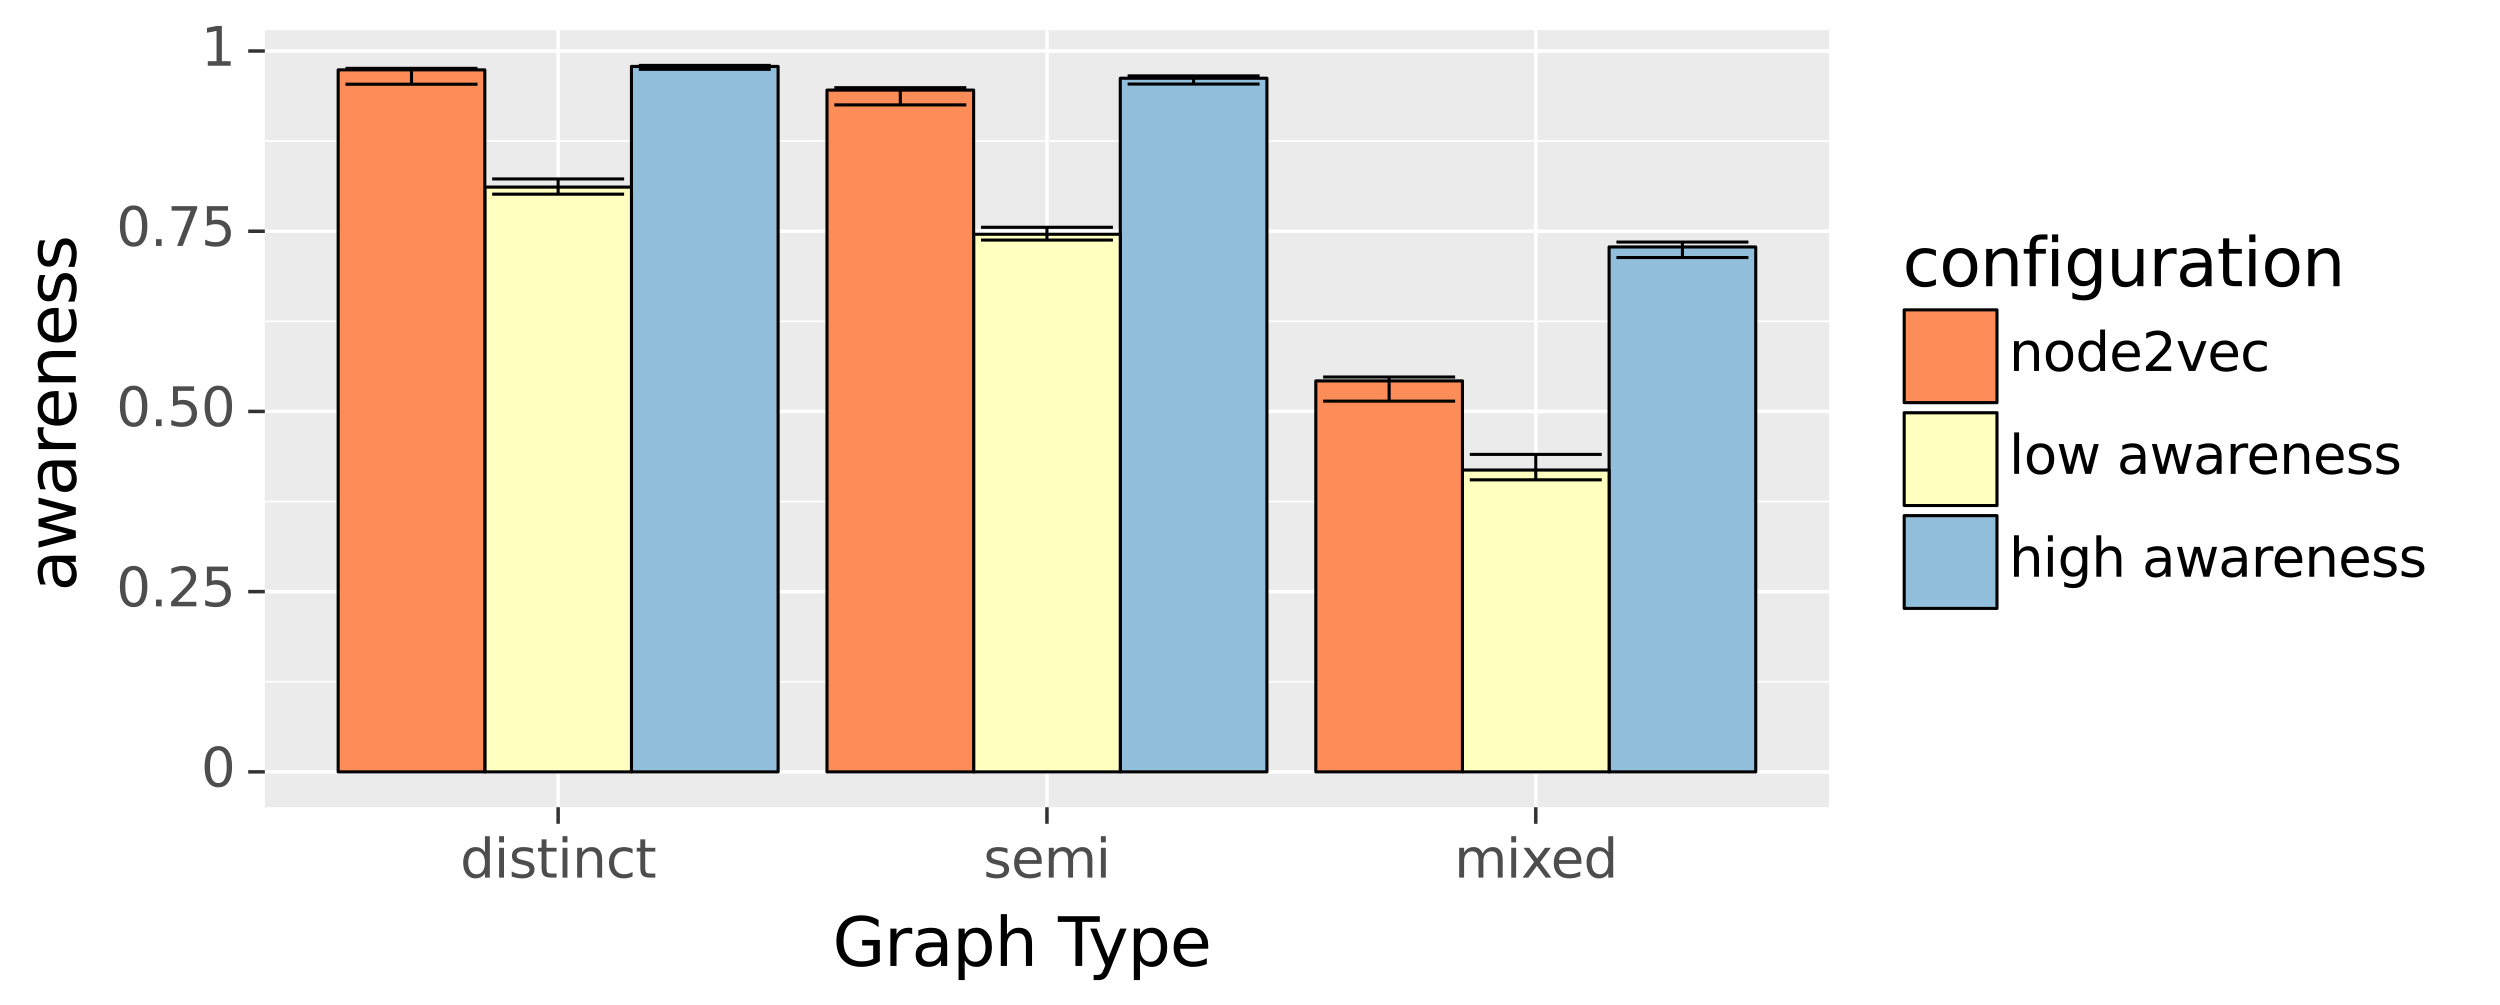 <?xml version="1.0" encoding="utf-8" standalone="no"?>
<!DOCTYPE svg PUBLIC "-//W3C//DTD SVG 1.1//EN"
  "http://www.w3.org/Graphics/SVG/1.1/DTD/svg11.dtd">
<svg xmlns:xlink="http://www.w3.org/1999/xlink" width="713.453pt" height="286.804pt" viewBox="0 0 713.453 286.804" xmlns="http://www.w3.org/2000/svg" version="1.1">
 <rect x="0" y="0" width="713.453" height="286.804" fill="#808080" stroke="none"/>
 <defs>
  <style type="text/css">*{stroke-linejoin: round; stroke-linecap: butt}</style>
 </defs>
 <g id="figure_1">
  <g id="patch_1">
   <path d="M 0 286.804 
L 713.453 286.804 
L 713.453 0 
L 0 0 
z
" style="fill: #ffffff; stroke: #ffffff; stroke-linejoin: miter"/>
  </g>
  <g id="axes_1">
   <g id="patch_2">
    <path d="M 75.582 230.355 
L 521.982 230.355 
L 521.982 8.595 
L 75.582 8.595 
z
" style="fill: #ebebeb"/>
   </g>
   <g id="matplotlib.axis_1">
    <g id="xtick_1">
     <g id="line2d_1">
      <path d="M 159.282 230.355 
L 159.282 8.595 
" clip-path="url(#pfb058e5b44)" style="fill: none; stroke: #ffffff"/>
     </g>
     <g id="line2d_2">
      <path d="M 159.282 230.355 
" style="fill: none; stroke: #000000; stroke-width: 1.5"/>
      <defs>
       <path id="m61a0842b98" d="M 0 0 
L 0 4.75 
" style="stroke: #333333"/>
      </defs>
      <g>
       <use xlink:href="#m61a0842b98" x="159.282" y="230.355" style="stroke: #333333"/>
      </g>
     </g>
     <g id="text_1">
      <!-- distinct -->
      <g style="fill: #4d4d4d" transform="translate(131.321 250.455) scale(0.152 -0.152)">
       <defs>
        <path id="DejaVuSans-64" d="M 2906 2969 
L 2906 4863 
L 3481 4863 
L 3481 0 
L 2906 0 
L 2906 525 
Q 2725 213 2448 61 
Q 2172 -91 1784 -91 
Q 1150 -91 751 415 
Q 353 922 353 1747 
Q 353 2572 751 3078 
Q 1150 3584 1784 3584 
Q 2172 3584 2448 3432 
Q 2725 3281 2906 2969 
z
M 947 1747 
Q 947 1113 1208 752 
Q 1469 391 1925 391 
Q 2381 391 2643 752 
Q 2906 1113 2906 1747 
Q 2906 2381 2643 2742 
Q 2381 3103 1925 3103 
Q 1469 3103 1208 2742 
Q 947 2381 947 1747 
z
" transform="scale(0.016)"/>
        <path id="DejaVuSans-69" d="M 603 3500 
L 1178 3500 
L 1178 0 
L 603 0 
L 603 3500 
z
M 603 4863 
L 1178 4863 
L 1178 4134 
L 603 4134 
L 603 4863 
z
" transform="scale(0.016)"/>
        <path id="DejaVuSans-73" d="M 2834 3397 
L 2834 2853 
Q 2591 2978 2328 3040 
Q 2066 3103 1784 3103 
Q 1356 3103 1142 2972 
Q 928 2841 928 2578 
Q 928 2378 1081 2264 
Q 1234 2150 1697 2047 
L 1894 2003 
Q 2506 1872 2764 1633 
Q 3022 1394 3022 966 
Q 3022 478 2636 193 
Q 2250 -91 1575 -91 
Q 1294 -91 989 -36 
Q 684 19 347 128 
L 347 722 
Q 666 556 975 473 
Q 1284 391 1588 391 
Q 1994 391 2212 530 
Q 2431 669 2431 922 
Q 2431 1156 2273 1281 
Q 2116 1406 1581 1522 
L 1381 1569 
Q 847 1681 609 1914 
Q 372 2147 372 2553 
Q 372 3047 722 3315 
Q 1072 3584 1716 3584 
Q 2034 3584 2315 3537 
Q 2597 3491 2834 3397 
z
" transform="scale(0.016)"/>
        <path id="DejaVuSans-74" d="M 1172 4494 
L 1172 3500 
L 2356 3500 
L 2356 3053 
L 1172 3053 
L 1172 1153 
Q 1172 725 1289 603 
Q 1406 481 1766 481 
L 2356 481 
L 2356 0 
L 1766 0 
Q 1100 0 847 248 
Q 594 497 594 1153 
L 594 3053 
L 172 3053 
L 172 3500 
L 594 3500 
L 594 4494 
L 1172 4494 
z
" transform="scale(0.016)"/>
        <path id="DejaVuSans-6e" d="M 3513 2113 
L 3513 0 
L 2938 0 
L 2938 2094 
Q 2938 2591 2744 2837 
Q 2550 3084 2163 3084 
Q 1697 3084 1428 2787 
Q 1159 2491 1159 1978 
L 1159 0 
L 581 0 
L 581 3500 
L 1159 3500 
L 1159 2956 
Q 1366 3272 1645 3428 
Q 1925 3584 2291 3584 
Q 2894 3584 3203 3211 
Q 3513 2838 3513 2113 
z
" transform="scale(0.016)"/>
        <path id="DejaVuSans-63" d="M 3122 3366 
L 3122 2828 
Q 2878 2963 2633 3030 
Q 2388 3097 2138 3097 
Q 1578 3097 1268 2742 
Q 959 2388 959 1747 
Q 959 1106 1268 751 
Q 1578 397 2138 397 
Q 2388 397 2633 464 
Q 2878 531 3122 666 
L 3122 134 
Q 2881 22 2623 -34 
Q 2366 -91 2075 -91 
Q 1284 -91 818 406 
Q 353 903 353 1747 
Q 353 2603 823 3093 
Q 1294 3584 2113 3584 
Q 2378 3584 2631 3529 
Q 2884 3475 3122 3366 
z
" transform="scale(0.016)"/>
       </defs>
       <use xlink:href="#DejaVuSans-64"/>
       <use xlink:href="#DejaVuSans-69" x="63.477"/>
       <use xlink:href="#DejaVuSans-73" x="91.26"/>
       <use xlink:href="#DejaVuSans-74" x="143.359"/>
       <use xlink:href="#DejaVuSans-69" x="182.568"/>
       <use xlink:href="#DejaVuSans-6e" x="210.352"/>
       <use xlink:href="#DejaVuSans-63" x="273.73"/>
       <use xlink:href="#DejaVuSans-74" x="328.711"/>
      </g>
     </g>
    </g>
    <g id="xtick_2">
     <g id="line2d_3">
      <path d="M 298.782 230.355 
L 298.782 8.595 
" clip-path="url(#pfb058e5b44)" style="fill: none; stroke: #ffffff"/>
     </g>
     <g id="line2d_4">
      <path d="M 298.782 230.355 
" style="fill: none; stroke: #000000; stroke-width: 1.5"/>
      <g>
       <use xlink:href="#m61a0842b98" x="298.782" y="230.355" style="stroke: #333333"/>
      </g>
     </g>
     <g id="text_2">
      <!-- semi -->
      <g style="fill: #4d4d4d" transform="translate(280.632 250.455) scale(0.152 -0.152)">
       <defs>
        <path id="DejaVuSans-65" d="M 3597 1894 
L 3597 1613 
L 953 1613 
Q 991 1019 1311 708 
Q 1631 397 2203 397 
Q 2534 397 2845 478 
Q 3156 559 3463 722 
L 3463 178 
Q 3153 47 2828 -22 
Q 2503 -91 2169 -91 
Q 1331 -91 842 396 
Q 353 884 353 1716 
Q 353 2575 817 3079 
Q 1281 3584 2069 3584 
Q 2775 3584 3186 3129 
Q 3597 2675 3597 1894 
z
M 3022 2063 
Q 3016 2534 2758 2815 
Q 2500 3097 2075 3097 
Q 1594 3097 1305 2825 
Q 1016 2553 972 2059 
L 3022 2063 
z
" transform="scale(0.016)"/>
        <path id="DejaVuSans-6d" d="M 3328 2828 
Q 3544 3216 3844 3400 
Q 4144 3584 4550 3584 
Q 5097 3584 5394 3201 
Q 5691 2819 5691 2113 
L 5691 0 
L 5113 0 
L 5113 2094 
Q 5113 2597 4934 2840 
Q 4756 3084 4391 3084 
Q 3944 3084 3684 2787 
Q 3425 2491 3425 1978 
L 3425 0 
L 2847 0 
L 2847 2094 
Q 2847 2600 2669 2842 
Q 2491 3084 2119 3084 
Q 1678 3084 1418 2786 
Q 1159 2488 1159 1978 
L 1159 0 
L 581 0 
L 581 3500 
L 1159 3500 
L 1159 2956 
Q 1356 3278 1631 3431 
Q 1906 3584 2284 3584 
Q 2666 3584 2933 3390 
Q 3200 3197 3328 2828 
z
" transform="scale(0.016)"/>
       </defs>
       <use xlink:href="#DejaVuSans-73"/>
       <use xlink:href="#DejaVuSans-65" x="52.1"/>
       <use xlink:href="#DejaVuSans-6d" x="113.623"/>
       <use xlink:href="#DejaVuSans-69" x="211.035"/>
      </g>
     </g>
    </g>
    <g id="xtick_3">
     <g id="line2d_5">
      <path d="M 438.282 230.355 
L 438.282 8.595 
" clip-path="url(#pfb058e5b44)" style="fill: none; stroke: #ffffff"/>
     </g>
     <g id="line2d_6">
      <path d="M 438.282 230.355 
" style="fill: none; stroke: #000000; stroke-width: 1.5"/>
      <g>
       <use xlink:href="#m61a0842b98" x="438.282" y="230.355" style="stroke: #333333"/>
      </g>
     </g>
     <g id="text_3">
      <!-- mixed -->
      <g style="fill: #4d4d4d" transform="translate(415.006 250.455) scale(0.152 -0.152)">
       <defs>
        <path id="DejaVuSans-78" d="M 3513 3500 
L 2247 1797 
L 3578 0 
L 2900 0 
L 1881 1375 
L 863 0 
L 184 0 
L 1544 1831 
L 300 3500 
L 978 3500 
L 1906 2253 
L 2834 3500 
L 3513 3500 
z
" transform="scale(0.016)"/>
       </defs>
       <use xlink:href="#DejaVuSans-6d"/>
       <use xlink:href="#DejaVuSans-69" x="97.412"/>
       <use xlink:href="#DejaVuSans-78" x="125.195"/>
       <use xlink:href="#DejaVuSans-65" x="181.25"/>
       <use xlink:href="#DejaVuSans-64" x="242.773"/>
      </g>
     </g>
    </g>
    <g id="text_4">
     <!-- Graph Type -->
     <g transform="translate(237.606 275.653) scale(0.19 -0.19)">
      <defs>
       <path id="DejaVuSans-47" d="M 3809 666 
L 3809 1919 
L 2778 1919 
L 2778 2438 
L 4434 2438 
L 4434 434 
Q 4069 175 3628 42 
Q 3188 -91 2688 -91 
Q 1594 -91 976 548 
Q 359 1188 359 2328 
Q 359 3472 976 4111 
Q 1594 4750 2688 4750 
Q 3144 4750 3555 4637 
Q 3966 4525 4313 4306 
L 4313 3634 
Q 3963 3931 3569 4081 
Q 3175 4231 2741 4231 
Q 1884 4231 1454 3753 
Q 1025 3275 1025 2328 
Q 1025 1384 1454 906 
Q 1884 428 2741 428 
Q 3075 428 3337 486 
Q 3600 544 3809 666 
z
" transform="scale(0.016)"/>
       <path id="DejaVuSans-72" d="M 2631 2963 
Q 2534 3019 2420 3045 
Q 2306 3072 2169 3072 
Q 1681 3072 1420 2755 
Q 1159 2438 1159 1844 
L 1159 0 
L 581 0 
L 581 3500 
L 1159 3500 
L 1159 2956 
Q 1341 3275 1631 3429 
Q 1922 3584 2338 3584 
Q 2397 3584 2469 3576 
Q 2541 3569 2628 3553 
L 2631 2963 
z
" transform="scale(0.016)"/>
       <path id="DejaVuSans-61" d="M 2194 1759 
Q 1497 1759 1228 1600 
Q 959 1441 959 1056 
Q 959 750 1161 570 
Q 1363 391 1709 391 
Q 2188 391 2477 730 
Q 2766 1069 2766 1631 
L 2766 1759 
L 2194 1759 
z
M 3341 1997 
L 3341 0 
L 2766 0 
L 2766 531 
Q 2569 213 2275 61 
Q 1981 -91 1556 -91 
Q 1019 -91 701 211 
Q 384 513 384 1019 
Q 384 1609 779 1909 
Q 1175 2209 1959 2209 
L 2766 2209 
L 2766 2266 
Q 2766 2663 2505 2880 
Q 2244 3097 1772 3097 
Q 1472 3097 1187 3025 
Q 903 2953 641 2809 
L 641 3341 
Q 956 3463 1253 3523 
Q 1550 3584 1831 3584 
Q 2591 3584 2966 3190 
Q 3341 2797 3341 1997 
z
" transform="scale(0.016)"/>
       <path id="DejaVuSans-70" d="M 1159 525 
L 1159 -1331 
L 581 -1331 
L 581 3500 
L 1159 3500 
L 1159 2969 
Q 1341 3281 1617 3432 
Q 1894 3584 2278 3584 
Q 2916 3584 3314 3078 
Q 3713 2572 3713 1747 
Q 3713 922 3314 415 
Q 2916 -91 2278 -91 
Q 1894 -91 1617 61 
Q 1341 213 1159 525 
z
M 3116 1747 
Q 3116 2381 2855 2742 
Q 2594 3103 2138 3103 
Q 1681 3103 1420 2742 
Q 1159 2381 1159 1747 
Q 1159 1113 1420 752 
Q 1681 391 2138 391 
Q 2594 391 2855 752 
Q 3116 1113 3116 1747 
z
" transform="scale(0.016)"/>
       <path id="DejaVuSans-68" d="M 3513 2113 
L 3513 0 
L 2938 0 
L 2938 2094 
Q 2938 2591 2744 2837 
Q 2550 3084 2163 3084 
Q 1697 3084 1428 2787 
Q 1159 2491 1159 1978 
L 1159 0 
L 581 0 
L 581 4863 
L 1159 4863 
L 1159 2956 
Q 1366 3272 1645 3428 
Q 1925 3584 2291 3584 
Q 2894 3584 3203 3211 
Q 3513 2838 3513 2113 
z
" transform="scale(0.016)"/>
       <path id="DejaVuSans-20" transform="scale(0.016)"/>
       <path id="DejaVuSans-54" d="M -19 4666 
L 3928 4666 
L 3928 4134 
L 2272 4134 
L 2272 0 
L 1638 0 
L 1638 4134 
L -19 4134 
L -19 4666 
z
" transform="scale(0.016)"/>
       <path id="DejaVuSans-79" d="M 2059 -325 
Q 1816 -950 1584 -1140 
Q 1353 -1331 966 -1331 
L 506 -1331 
L 506 -850 
L 844 -850 
Q 1081 -850 1212 -737 
Q 1344 -625 1503 -206 
L 1606 56 
L 191 3500 
L 800 3500 
L 1894 763 
L 2988 3500 
L 3597 3500 
L 2059 -325 
z
" transform="scale(0.016)"/>
      </defs>
      <use xlink:href="#DejaVuSans-47"/>
      <use xlink:href="#DejaVuSans-72" x="77.49"/>
      <use xlink:href="#DejaVuSans-61" x="118.604"/>
      <use xlink:href="#DejaVuSans-70" x="179.883"/>
      <use xlink:href="#DejaVuSans-68" x="243.359"/>
      <use xlink:href="#DejaVuSans-20" x="306.738"/>
      <use xlink:href="#DejaVuSans-54" x="338.525"/>
      <use xlink:href="#DejaVuSans-79" x="383.984"/>
      <use xlink:href="#DejaVuSans-70" x="443.164"/>
      <use xlink:href="#DejaVuSans-65" x="506.641"/>
     </g>
    </g>
   </g>
   <g id="matplotlib.axis_2">
    <g id="ytick_1">
     <g id="line2d_7">
      <path d="M 75.582 220.275 
L 521.982 220.275 
" clip-path="url(#pfb058e5b44)" style="fill: none; stroke: #ffffff"/>
     </g>
     <g id="line2d_8">
      <path d="M 75.582 220.275 
" style="fill: none; stroke: #000000; stroke-width: 1.5"/>
      <defs>
       <path id="m3c50ceafd5" d="M 0 0 
L -4.75 0 
" style="stroke: #333333"/>
      </defs>
      <g>
       <use xlink:href="#m3c50ceafd5" x="75.582" y="220.275" style="stroke: #333333"/>
      </g>
     </g>
     <g id="text_5">
      <!-- 0 -->
      <g style="fill: #4d4d4d" transform="translate(57.361 224.469) scale(0.152 -0.152)">
       <defs>
        <path id="DejaVuSans-30" d="M 2034 4250 
Q 1547 4250 1301 3770 
Q 1056 3291 1056 2328 
Q 1056 1369 1301 889 
Q 1547 409 2034 409 
Q 2525 409 2770 889 
Q 3016 1369 3016 2328 
Q 3016 3291 2770 3770 
Q 2525 4250 2034 4250 
z
M 2034 4750 
Q 2819 4750 3233 4129 
Q 3647 3509 3647 2328 
Q 3647 1150 3233 529 
Q 2819 -91 2034 -91 
Q 1250 -91 836 529 
Q 422 1150 422 2328 
Q 422 3509 836 4129 
Q 1250 4750 2034 4750 
z
" transform="scale(0.016)"/>
       </defs>
       <use xlink:href="#DejaVuSans-30"/>
      </g>
     </g>
    </g>
    <g id="ytick_2">
     <g id="line2d_9">
      <path d="M 75.582 168.845 
L 521.982 168.845 
" clip-path="url(#pfb058e5b44)" style="fill: none; stroke: #ffffff"/>
     </g>
     <g id="line2d_10">
      <path d="M 75.582 168.845 
" style="fill: none; stroke: #000000; stroke-width: 1.5"/>
      <g>
       <use xlink:href="#m3c50ceafd5" x="75.582" y="168.845" style="stroke: #333333"/>
      </g>
     </g>
     <g id="text_6">
      <!-- 0.25 -->
      <g style="fill: #4d4d4d" transform="translate(33.188 173.039) scale(0.152 -0.152)">
       <defs>
        <path id="DejaVuSans-2e" d="M 684 794 
L 1344 794 
L 1344 0 
L 684 0 
L 684 794 
z
" transform="scale(0.016)"/>
        <path id="DejaVuSans-32" d="M 1228 531 
L 3431 531 
L 3431 0 
L 469 0 
L 469 531 
Q 828 903 1448 1529 
Q 2069 2156 2228 2338 
Q 2531 2678 2651 2914 
Q 2772 3150 2772 3378 
Q 2772 3750 2511 3984 
Q 2250 4219 1831 4219 
Q 1534 4219 1204 4116 
Q 875 4013 500 3803 
L 500 4441 
Q 881 4594 1212 4672 
Q 1544 4750 1819 4750 
Q 2544 4750 2975 4387 
Q 3406 4025 3406 3419 
Q 3406 3131 3298 2873 
Q 3191 2616 2906 2266 
Q 2828 2175 2409 1742 
Q 1991 1309 1228 531 
z
" transform="scale(0.016)"/>
        <path id="DejaVuSans-35" d="M 691 4666 
L 3169 4666 
L 3169 4134 
L 1269 4134 
L 1269 2991 
Q 1406 3038 1543 3061 
Q 1681 3084 1819 3084 
Q 2600 3084 3056 2656 
Q 3513 2228 3513 1497 
Q 3513 744 3044 326 
Q 2575 -91 1722 -91 
Q 1428 -91 1123 -41 
Q 819 9 494 109 
L 494 744 
Q 775 591 1075 516 
Q 1375 441 1709 441 
Q 2250 441 2565 725 
Q 2881 1009 2881 1497 
Q 2881 1984 2565 2268 
Q 2250 2553 1709 2553 
Q 1456 2553 1204 2497 
Q 953 2441 691 2322 
L 691 4666 
z
" transform="scale(0.016)"/>
       </defs>
       <use xlink:href="#DejaVuSans-30"/>
       <use xlink:href="#DejaVuSans-2e" x="63.623"/>
       <use xlink:href="#DejaVuSans-32" x="95.41"/>
       <use xlink:href="#DejaVuSans-35" x="159.033"/>
      </g>
     </g>
    </g>
    <g id="ytick_3">
     <g id="line2d_11">
      <path d="M 75.582 117.415 
L 521.982 117.415 
" clip-path="url(#pfb058e5b44)" style="fill: none; stroke: #ffffff"/>
     </g>
     <g id="line2d_12">
      <path d="M 75.582 117.415 
" style="fill: none; stroke: #000000; stroke-width: 1.5"/>
      <g>
       <use xlink:href="#m3c50ceafd5" x="75.582" y="117.415" style="stroke: #333333"/>
      </g>
     </g>
     <g id="text_7">
      <!-- 0.50 -->
      <g style="fill: #4d4d4d" transform="translate(33.188 121.609) scale(0.152 -0.152)">
       <use xlink:href="#DejaVuSans-30"/>
       <use xlink:href="#DejaVuSans-2e" x="63.623"/>
       <use xlink:href="#DejaVuSans-35" x="95.41"/>
       <use xlink:href="#DejaVuSans-30" x="159.033"/>
      </g>
     </g>
    </g>
    <g id="ytick_4">
     <g id="line2d_13">
      <path d="M 75.582 65.985 
L 521.982 65.985 
" clip-path="url(#pfb058e5b44)" style="fill: none; stroke: #ffffff"/>
     </g>
     <g id="line2d_14">
      <path d="M 75.582 65.985 
" style="fill: none; stroke: #000000; stroke-width: 1.5"/>
      <g>
       <use xlink:href="#m3c50ceafd5" x="75.582" y="65.985" style="stroke: #333333"/>
      </g>
     </g>
     <g id="text_8">
      <!-- 0.75 -->
      <g style="fill: #4d4d4d" transform="translate(33.188 70.18) scale(0.152 -0.152)">
       <defs>
        <path id="DejaVuSans-37" d="M 525 4666 
L 3525 4666 
L 3525 4397 
L 1831 0 
L 1172 0 
L 2766 4134 
L 525 4134 
L 525 4666 
z
" transform="scale(0.016)"/>
       </defs>
       <use xlink:href="#DejaVuSans-30"/>
       <use xlink:href="#DejaVuSans-2e" x="63.623"/>
       <use xlink:href="#DejaVuSans-37" x="95.41"/>
       <use xlink:href="#DejaVuSans-35" x="159.033"/>
      </g>
     </g>
    </g>
    <g id="ytick_5">
     <g id="line2d_15">
      <path d="M 75.582 14.555 
L 521.982 14.555 
" clip-path="url(#pfb058e5b44)" style="fill: none; stroke: #ffffff"/>
     </g>
     <g id="line2d_16">
      <path d="M 75.582 14.555 
" style="fill: none; stroke: #000000; stroke-width: 1.5"/>
      <g>
       <use xlink:href="#m3c50ceafd5" x="75.582" y="14.555" style="stroke: #333333"/>
      </g>
     </g>
     <g id="text_9">
      <!-- 1 -->
      <g style="fill: #4d4d4d" transform="translate(57.361 18.75) scale(0.152 -0.152)">
       <defs>
        <path id="DejaVuSans-31" d="M 794 531 
L 1825 531 
L 1825 4091 
L 703 3866 
L 703 4441 
L 1819 4666 
L 2450 4666 
L 2450 531 
L 3481 531 
L 3481 0 
L 794 0 
L 794 531 
z
" transform="scale(0.016)"/>
       </defs>
       <use xlink:href="#DejaVuSans-31"/>
      </g>
     </g>
    </g>
    <g id="ytick_6">
     <g id="line2d_17">
      <path d="M 75.582 194.56 
L 521.982 194.56 
" clip-path="url(#pfb058e5b44)" style="fill: none; stroke: #ffffff; stroke-width: 0.5"/>
     </g>
    </g>
    <g id="ytick_7">
     <g id="line2d_18">
      <path d="M 75.582 143.13 
L 521.982 143.13 
" clip-path="url(#pfb058e5b44)" style="fill: none; stroke: #ffffff; stroke-width: 0.5"/>
     </g>
    </g>
    <g id="ytick_8">
     <g id="line2d_19">
      <path d="M 75.582 91.7 
L 521.982 91.7 
" clip-path="url(#pfb058e5b44)" style="fill: none; stroke: #ffffff; stroke-width: 0.5"/>
     </g>
    </g>
    <g id="ytick_9">
     <g id="line2d_20">
      <path d="M 75.582 40.27 
L 521.982 40.27 
" clip-path="url(#pfb058e5b44)" style="fill: none; stroke: #ffffff; stroke-width: 0.5"/>
     </g>
    </g>
    <g id="text_10">
     <!-- awareness -->
     <g transform="translate(21.637 168.749) rotate(-90) scale(0.19 -0.19)">
      <defs>
       <path id="DejaVuSans-77" d="M 269 3500 
L 844 3500 
L 1563 769 
L 2278 3500 
L 2956 3500 
L 3675 769 
L 4391 3500 
L 4966 3500 
L 4050 0 
L 3372 0 
L 2619 2869 
L 1863 0 
L 1184 0 
L 269 3500 
z
" transform="scale(0.016)"/>
      </defs>
      <use xlink:href="#DejaVuSans-61"/>
      <use xlink:href="#DejaVuSans-77" x="61.279"/>
      <use xlink:href="#DejaVuSans-61" x="143.066"/>
      <use xlink:href="#DejaVuSans-72" x="204.346"/>
      <use xlink:href="#DejaVuSans-65" x="243.209"/>
      <use xlink:href="#DejaVuSans-6e" x="304.732"/>
      <use xlink:href="#DejaVuSans-65" x="368.111"/>
      <use xlink:href="#DejaVuSans-73" x="429.635"/>
      <use xlink:href="#DejaVuSans-73" x="481.734"/>
     </g>
    </g>
   </g>
   <g id="PolyCollection_1">
    <path d="M 180.207 220.275 
L 180.207 18.957 
L 222.057 18.957 
L 222.057 220.275 
z
" clip-path="url(#pfb058e5b44)" style="fill: #91bfdb; stroke: #000000; stroke-width: 0.886"/>
    <path d="M 138.357 220.275 
L 138.357 53.393 
L 180.207 53.393 
L 180.207 220.275 
z
" clip-path="url(#pfb058e5b44)" style="fill: #ffffbf; stroke: #000000; stroke-width: 0.886"/>
    <path d="M 96.507 220.275 
L 96.507 19.94 
L 138.357 19.94 
L 138.357 220.275 
z
" clip-path="url(#pfb058e5b44)" style="fill: #fc8d59; stroke: #000000; stroke-width: 0.886"/>
    <path d="M 319.707 220.275 
L 319.707 22.327 
L 361.557 22.327 
L 361.557 220.275 
z
" clip-path="url(#pfb058e5b44)" style="fill: #91bfdb; stroke: #000000; stroke-width: 0.886"/>
    <path d="M 277.857 220.275 
L 277.857 66.856 
L 319.707 66.856 
L 319.707 220.275 
z
" clip-path="url(#pfb058e5b44)" style="fill: #ffffbf; stroke: #000000; stroke-width: 0.886"/>
    <path d="M 236.007 220.275 
L 236.007 25.711 
L 277.857 25.711 
L 277.857 220.275 
z
" clip-path="url(#pfb058e5b44)" style="fill: #fc8d59; stroke: #000000; stroke-width: 0.886"/>
    <path d="M 459.207 220.275 
L 459.207 70.48 
L 501.057 70.48 
L 501.057 220.275 
z
" clip-path="url(#pfb058e5b44)" style="fill: #91bfdb; stroke: #000000; stroke-width: 0.886"/>
    <path d="M 417.357 220.275 
L 417.357 134.137 
L 459.207 134.137 
L 459.207 220.275 
z
" clip-path="url(#pfb058e5b44)" style="fill: #ffffbf; stroke: #000000; stroke-width: 0.886"/>
    <path d="M 375.507 220.275 
L 375.507 108.697 
L 417.357 108.697 
L 417.357 220.275 
z
" clip-path="url(#pfb058e5b44)" style="fill: #fc8d59; stroke: #000000; stroke-width: 0.886"/>
   </g>
   <g id="LineCollection_1">
    <path d="M 98.6 24.039 
L 136.265 24.039 
" clip-path="url(#pfb058e5b44)" style="fill: none; stroke: #000000; stroke-width: 0.886"/>
    <path d="M 140.45 55.416 
L 178.115 55.416 
" clip-path="url(#pfb058e5b44)" style="fill: none; stroke: #000000; stroke-width: 0.886"/>
    <path d="M 182.3 19.779 
L 219.965 19.779 
" clip-path="url(#pfb058e5b44)" style="fill: none; stroke: #000000; stroke-width: 0.886"/>
    <path d="M 98.6 19.502 
L 136.265 19.502 
" clip-path="url(#pfb058e5b44)" style="fill: none; stroke: #000000; stroke-width: 0.886"/>
    <path d="M 140.45 51.062 
L 178.115 51.062 
" clip-path="url(#pfb058e5b44)" style="fill: none; stroke: #000000; stroke-width: 0.886"/>
    <path d="M 182.3 18.675 
L 219.965 18.675 
" clip-path="url(#pfb058e5b44)" style="fill: none; stroke: #000000; stroke-width: 0.886"/>
    <path d="M 117.432 19.502 
L 117.432 24.039 
" clip-path="url(#pfb058e5b44)" style="fill: none; stroke: #000000; stroke-width: 0.886"/>
    <path d="M 159.282 51.062 
L 159.282 55.416 
" clip-path="url(#pfb058e5b44)" style="fill: none; stroke: #000000; stroke-width: 0.886"/>
    <path d="M 201.132 18.675 
L 201.132 19.779 
" clip-path="url(#pfb058e5b44)" style="fill: none; stroke: #000000; stroke-width: 0.886"/>
   </g>
   <g id="LineCollection_2">
    <path d="M 238.1 29.939 
L 275.765 29.939 
" clip-path="url(#pfb058e5b44)" style="fill: none; stroke: #000000; stroke-width: 0.886"/>
    <path d="M 279.95 68.514 
L 317.615 68.514 
" clip-path="url(#pfb058e5b44)" style="fill: none; stroke: #000000; stroke-width: 0.886"/>
    <path d="M 321.8 23.992 
L 359.465 23.992 
" clip-path="url(#pfb058e5b44)" style="fill: none; stroke: #000000; stroke-width: 0.886"/>
    <path d="M 238.1 25.028 
L 275.765 25.028 
" clip-path="url(#pfb058e5b44)" style="fill: none; stroke: #000000; stroke-width: 0.886"/>
    <path d="M 279.95 64.868 
L 317.615 64.868 
" clip-path="url(#pfb058e5b44)" style="fill: none; stroke: #000000; stroke-width: 0.886"/>
    <path d="M 321.8 21.654 
L 359.465 21.654 
" clip-path="url(#pfb058e5b44)" style="fill: none; stroke: #000000; stroke-width: 0.886"/>
    <path d="M 256.932 25.028 
L 256.932 29.939 
" clip-path="url(#pfb058e5b44)" style="fill: none; stroke: #000000; stroke-width: 0.886"/>
    <path d="M 298.782 64.868 
L 298.782 68.514 
" clip-path="url(#pfb058e5b44)" style="fill: none; stroke: #000000; stroke-width: 0.886"/>
    <path d="M 340.632 21.654 
L 340.632 23.992 
" clip-path="url(#pfb058e5b44)" style="fill: none; stroke: #000000; stroke-width: 0.886"/>
   </g>
   <g id="LineCollection_3">
    <path d="M 377.6 114.479 
L 415.265 114.479 
" clip-path="url(#pfb058e5b44)" style="fill: none; stroke: #000000; stroke-width: 0.886"/>
    <path d="M 419.45 136.933 
L 457.115 136.933 
" clip-path="url(#pfb058e5b44)" style="fill: none; stroke: #000000; stroke-width: 0.886"/>
    <path d="M 461.3 73.498 
L 498.965 73.498 
" clip-path="url(#pfb058e5b44)" style="fill: none; stroke: #000000; stroke-width: 0.886"/>
    <path d="M 377.6 107.591 
L 415.265 107.591 
" clip-path="url(#pfb058e5b44)" style="fill: none; stroke: #000000; stroke-width: 0.886"/>
    <path d="M 419.45 129.675 
L 457.115 129.675 
" clip-path="url(#pfb058e5b44)" style="fill: none; stroke: #000000; stroke-width: 0.886"/>
    <path d="M 461.3 69.077 
L 498.965 69.077 
" clip-path="url(#pfb058e5b44)" style="fill: none; stroke: #000000; stroke-width: 0.886"/>
    <path d="M 396.432 107.591 
L 396.432 114.479 
" clip-path="url(#pfb058e5b44)" style="fill: none; stroke: #000000; stroke-width: 0.886"/>
    <path d="M 438.282 129.675 
L 438.282 136.933 
" clip-path="url(#pfb058e5b44)" style="fill: none; stroke: #000000; stroke-width: 0.886"/>
    <path d="M 480.132 69.077 
L 480.132 73.498 
" clip-path="url(#pfb058e5b44)" style="fill: none; stroke: #000000; stroke-width: 0.886"/>
   </g>
   <g id="patch_3">
    <path d="M 529.182 187.869 
L 706.253 187.869 
L 706.253 48.201 
L 529.182 48.201 
z
" style="fill: #ffffff"/>
   </g>
   <g id="text_11">
    <!-- configuration -->
    <g transform="translate(542.982 81.681) scale(0.19 -0.19)">
     <defs>
      <path id="DejaVuSans-6f" d="M 1959 3097 
Q 1497 3097 1228 2736 
Q 959 2375 959 1747 
Q 959 1119 1226 758 
Q 1494 397 1959 397 
Q 2419 397 2687 759 
Q 2956 1122 2956 1747 
Q 2956 2369 2687 2733 
Q 2419 3097 1959 3097 
z
M 1959 3584 
Q 2709 3584 3137 3096 
Q 3566 2609 3566 1747 
Q 3566 888 3137 398 
Q 2709 -91 1959 -91 
Q 1206 -91 779 398 
Q 353 888 353 1747 
Q 353 2609 779 3096 
Q 1206 3584 1959 3584 
z
" transform="scale(0.016)"/>
      <path id="DejaVuSans-66" d="M 2375 4863 
L 2375 4384 
L 1825 4384 
Q 1516 4384 1395 4259 
Q 1275 4134 1275 3809 
L 1275 3500 
L 2222 3500 
L 2222 3053 
L 1275 3053 
L 1275 0 
L 697 0 
L 697 3053 
L 147 3053 
L 147 3500 
L 697 3500 
L 697 3744 
Q 697 4328 969 4595 
Q 1241 4863 1831 4863 
L 2375 4863 
z
" transform="scale(0.016)"/>
      <path id="DejaVuSans-67" d="M 2906 1791 
Q 2906 2416 2648 2759 
Q 2391 3103 1925 3103 
Q 1463 3103 1205 2759 
Q 947 2416 947 1791 
Q 947 1169 1205 825 
Q 1463 481 1925 481 
Q 2391 481 2648 825 
Q 2906 1169 2906 1791 
z
M 3481 434 
Q 3481 -459 3084 -895 
Q 2688 -1331 1869 -1331 
Q 1566 -1331 1297 -1286 
Q 1028 -1241 775 -1147 
L 775 -588 
Q 1028 -725 1275 -790 
Q 1522 -856 1778 -856 
Q 2344 -856 2625 -561 
Q 2906 -266 2906 331 
L 2906 616 
Q 2728 306 2450 153 
Q 2172 0 1784 0 
Q 1141 0 747 490 
Q 353 981 353 1791 
Q 353 2603 747 3093 
Q 1141 3584 1784 3584 
Q 2172 3584 2450 3431 
Q 2728 3278 2906 2969 
L 2906 3500 
L 3481 3500 
L 3481 434 
z
" transform="scale(0.016)"/>
      <path id="DejaVuSans-75" d="M 544 1381 
L 544 3500 
L 1119 3500 
L 1119 1403 
Q 1119 906 1312 657 
Q 1506 409 1894 409 
Q 2359 409 2629 706 
Q 2900 1003 2900 1516 
L 2900 3500 
L 3475 3500 
L 3475 0 
L 2900 0 
L 2900 538 
Q 2691 219 2414 64 
Q 2138 -91 1772 -91 
Q 1169 -91 856 284 
Q 544 659 544 1381 
z
M 1991 3584 
L 1991 3584 
z
" transform="scale(0.016)"/>
     </defs>
     <use xlink:href="#DejaVuSans-63"/>
     <use xlink:href="#DejaVuSans-6f" x="54.98"/>
     <use xlink:href="#DejaVuSans-6e" x="116.162"/>
     <use xlink:href="#DejaVuSans-66" x="179.541"/>
     <use xlink:href="#DejaVuSans-69" x="214.746"/>
     <use xlink:href="#DejaVuSans-67" x="242.529"/>
     <use xlink:href="#DejaVuSans-75" x="306.006"/>
     <use xlink:href="#DejaVuSans-72" x="369.385"/>
     <use xlink:href="#DejaVuSans-61" x="410.498"/>
     <use xlink:href="#DejaVuSans-74" x="471.777"/>
     <use xlink:href="#DejaVuSans-69" x="510.986"/>
     <use xlink:href="#DejaVuSans-6f" x="538.77"/>
     <use xlink:href="#DejaVuSans-6e" x="599.951"/>
    </g>
   </g>
   <g id="patch_4">
    <path d="M 542.982 115.349 
L 570.342 115.349 
L 570.342 87.989 
L 542.982 87.989 
z
" clip-path="url(#p28d7034811)" style="fill: #f2f2f2"/>
   </g>
   <g id="patch_5">
    <path d="M 543.425 114.906 
L 569.899 114.906 
L 569.899 88.432 
L 543.425 88.432 
z
" clip-path="url(#p28d7034811)" style="fill: #fc8d59; stroke: #000000; stroke-width: 0.886; stroke-linejoin: miter; stroke-linecap: square"/>
   </g>
   <g id="text_12">
    <!-- node2vec -->
    <g transform="translate(573.342 105.864) scale(0.152 -0.152)">
     <defs>
      <path id="DejaVuSans-76" d="M 191 3500 
L 800 3500 
L 1894 563 
L 2988 3500 
L 3597 3500 
L 2284 0 
L 1503 0 
L 191 3500 
z
" transform="scale(0.016)"/>
     </defs>
     <use xlink:href="#DejaVuSans-6e"/>
     <use xlink:href="#DejaVuSans-6f" x="63.379"/>
     <use xlink:href="#DejaVuSans-64" x="124.561"/>
     <use xlink:href="#DejaVuSans-65" x="188.037"/>
     <use xlink:href="#DejaVuSans-32" x="249.561"/>
     <use xlink:href="#DejaVuSans-76" x="313.184"/>
     <use xlink:href="#DejaVuSans-65" x="372.363"/>
     <use xlink:href="#DejaVuSans-63" x="433.887"/>
    </g>
   </g>
   <g id="patch_6">
    <path d="M 542.982 144.709 
L 570.342 144.709 
L 570.342 117.349 
L 542.982 117.349 
z
" clip-path="url(#p3724e9d6c1)" style="fill: #f2f2f2"/>
   </g>
   <g id="patch_7">
    <path d="M 543.425 144.266 
L 569.899 144.266 
L 569.899 117.792 
L 543.425 117.792 
z
" clip-path="url(#p3724e9d6c1)" style="fill: #ffffbf; stroke: #000000; stroke-width: 0.886; stroke-linejoin: miter; stroke-linecap: square"/>
   </g>
   <g id="text_13">
    <!-- low awareness -->
    <g transform="translate(573.342 135.224) scale(0.152 -0.152)">
     <defs>
      <path id="DejaVuSans-6c" d="M 603 4863 
L 1178 4863 
L 1178 0 
L 603 0 
L 603 4863 
z
" transform="scale(0.016)"/>
     </defs>
     <use xlink:href="#DejaVuSans-6c"/>
     <use xlink:href="#DejaVuSans-6f" x="27.783"/>
     <use xlink:href="#DejaVuSans-77" x="88.965"/>
     <use xlink:href="#DejaVuSans-20" x="170.752"/>
     <use xlink:href="#DejaVuSans-61" x="202.539"/>
     <use xlink:href="#DejaVuSans-77" x="263.818"/>
     <use xlink:href="#DejaVuSans-61" x="345.605"/>
     <use xlink:href="#DejaVuSans-72" x="406.885"/>
     <use xlink:href="#DejaVuSans-65" x="445.748"/>
     <use xlink:href="#DejaVuSans-6e" x="507.271"/>
     <use xlink:href="#DejaVuSans-65" x="570.65"/>
     <use xlink:href="#DejaVuSans-73" x="632.174"/>
     <use xlink:href="#DejaVuSans-73" x="684.273"/>
    </g>
   </g>
   <g id="patch_8">
    <path d="M 542.982 174.069 
L 570.342 174.069 
L 570.342 146.709 
L 542.982 146.709 
z
" clip-path="url(#pc9ecc7faed)" style="fill: #f2f2f2"/>
   </g>
   <g id="patch_9">
    <path d="M 543.425 173.626 
L 569.899 173.626 
L 569.899 147.152 
L 543.425 147.152 
z
" clip-path="url(#pc9ecc7faed)" style="fill: #91bfdb; stroke: #000000; stroke-width: 0.886; stroke-linejoin: miter; stroke-linecap: square"/>
   </g>
   <g id="text_14">
    <!-- high awareness -->
    <g transform="translate(573.342 164.584) scale(0.152 -0.152)">
     <use xlink:href="#DejaVuSans-68"/>
     <use xlink:href="#DejaVuSans-69" x="63.379"/>
     <use xlink:href="#DejaVuSans-67" x="91.162"/>
     <use xlink:href="#DejaVuSans-68" x="154.639"/>
     <use xlink:href="#DejaVuSans-20" x="218.018"/>
     <use xlink:href="#DejaVuSans-61" x="249.805"/>
     <use xlink:href="#DejaVuSans-77" x="311.084"/>
     <use xlink:href="#DejaVuSans-61" x="392.871"/>
     <use xlink:href="#DejaVuSans-72" x="454.15"/>
     <use xlink:href="#DejaVuSans-65" x="493.014"/>
     <use xlink:href="#DejaVuSans-6e" x="554.537"/>
     <use xlink:href="#DejaVuSans-65" x="617.916"/>
     <use xlink:href="#DejaVuSans-73" x="679.439"/>
     <use xlink:href="#DejaVuSans-73" x="731.539"/>
    </g>
   </g>
  </g>
 </g>
 <defs>
  <clipPath id="pfb058e5b44">
   <rect x="75.582" y="8.595" width="446.4" height="221.76"/>
  </clipPath>
  <clipPath id="p28d7034811">
   <path d="M 542.982 115.349 
L 542.982 87.989 
L 570.342 87.989 
L 570.342 115.349 
"/>
  </clipPath>
  <clipPath id="p3724e9d6c1">
   <path d="M 542.982 144.709 
L 542.982 117.349 
L 570.342 117.349 
L 570.342 144.709 
"/>
  </clipPath>
  <clipPath id="pc9ecc7faed">
   <path d="M 542.982 174.069 
L 542.982 146.709 
L 570.342 146.709 
L 570.342 174.069 
"/>
  </clipPath>
 </defs>
</svg>
